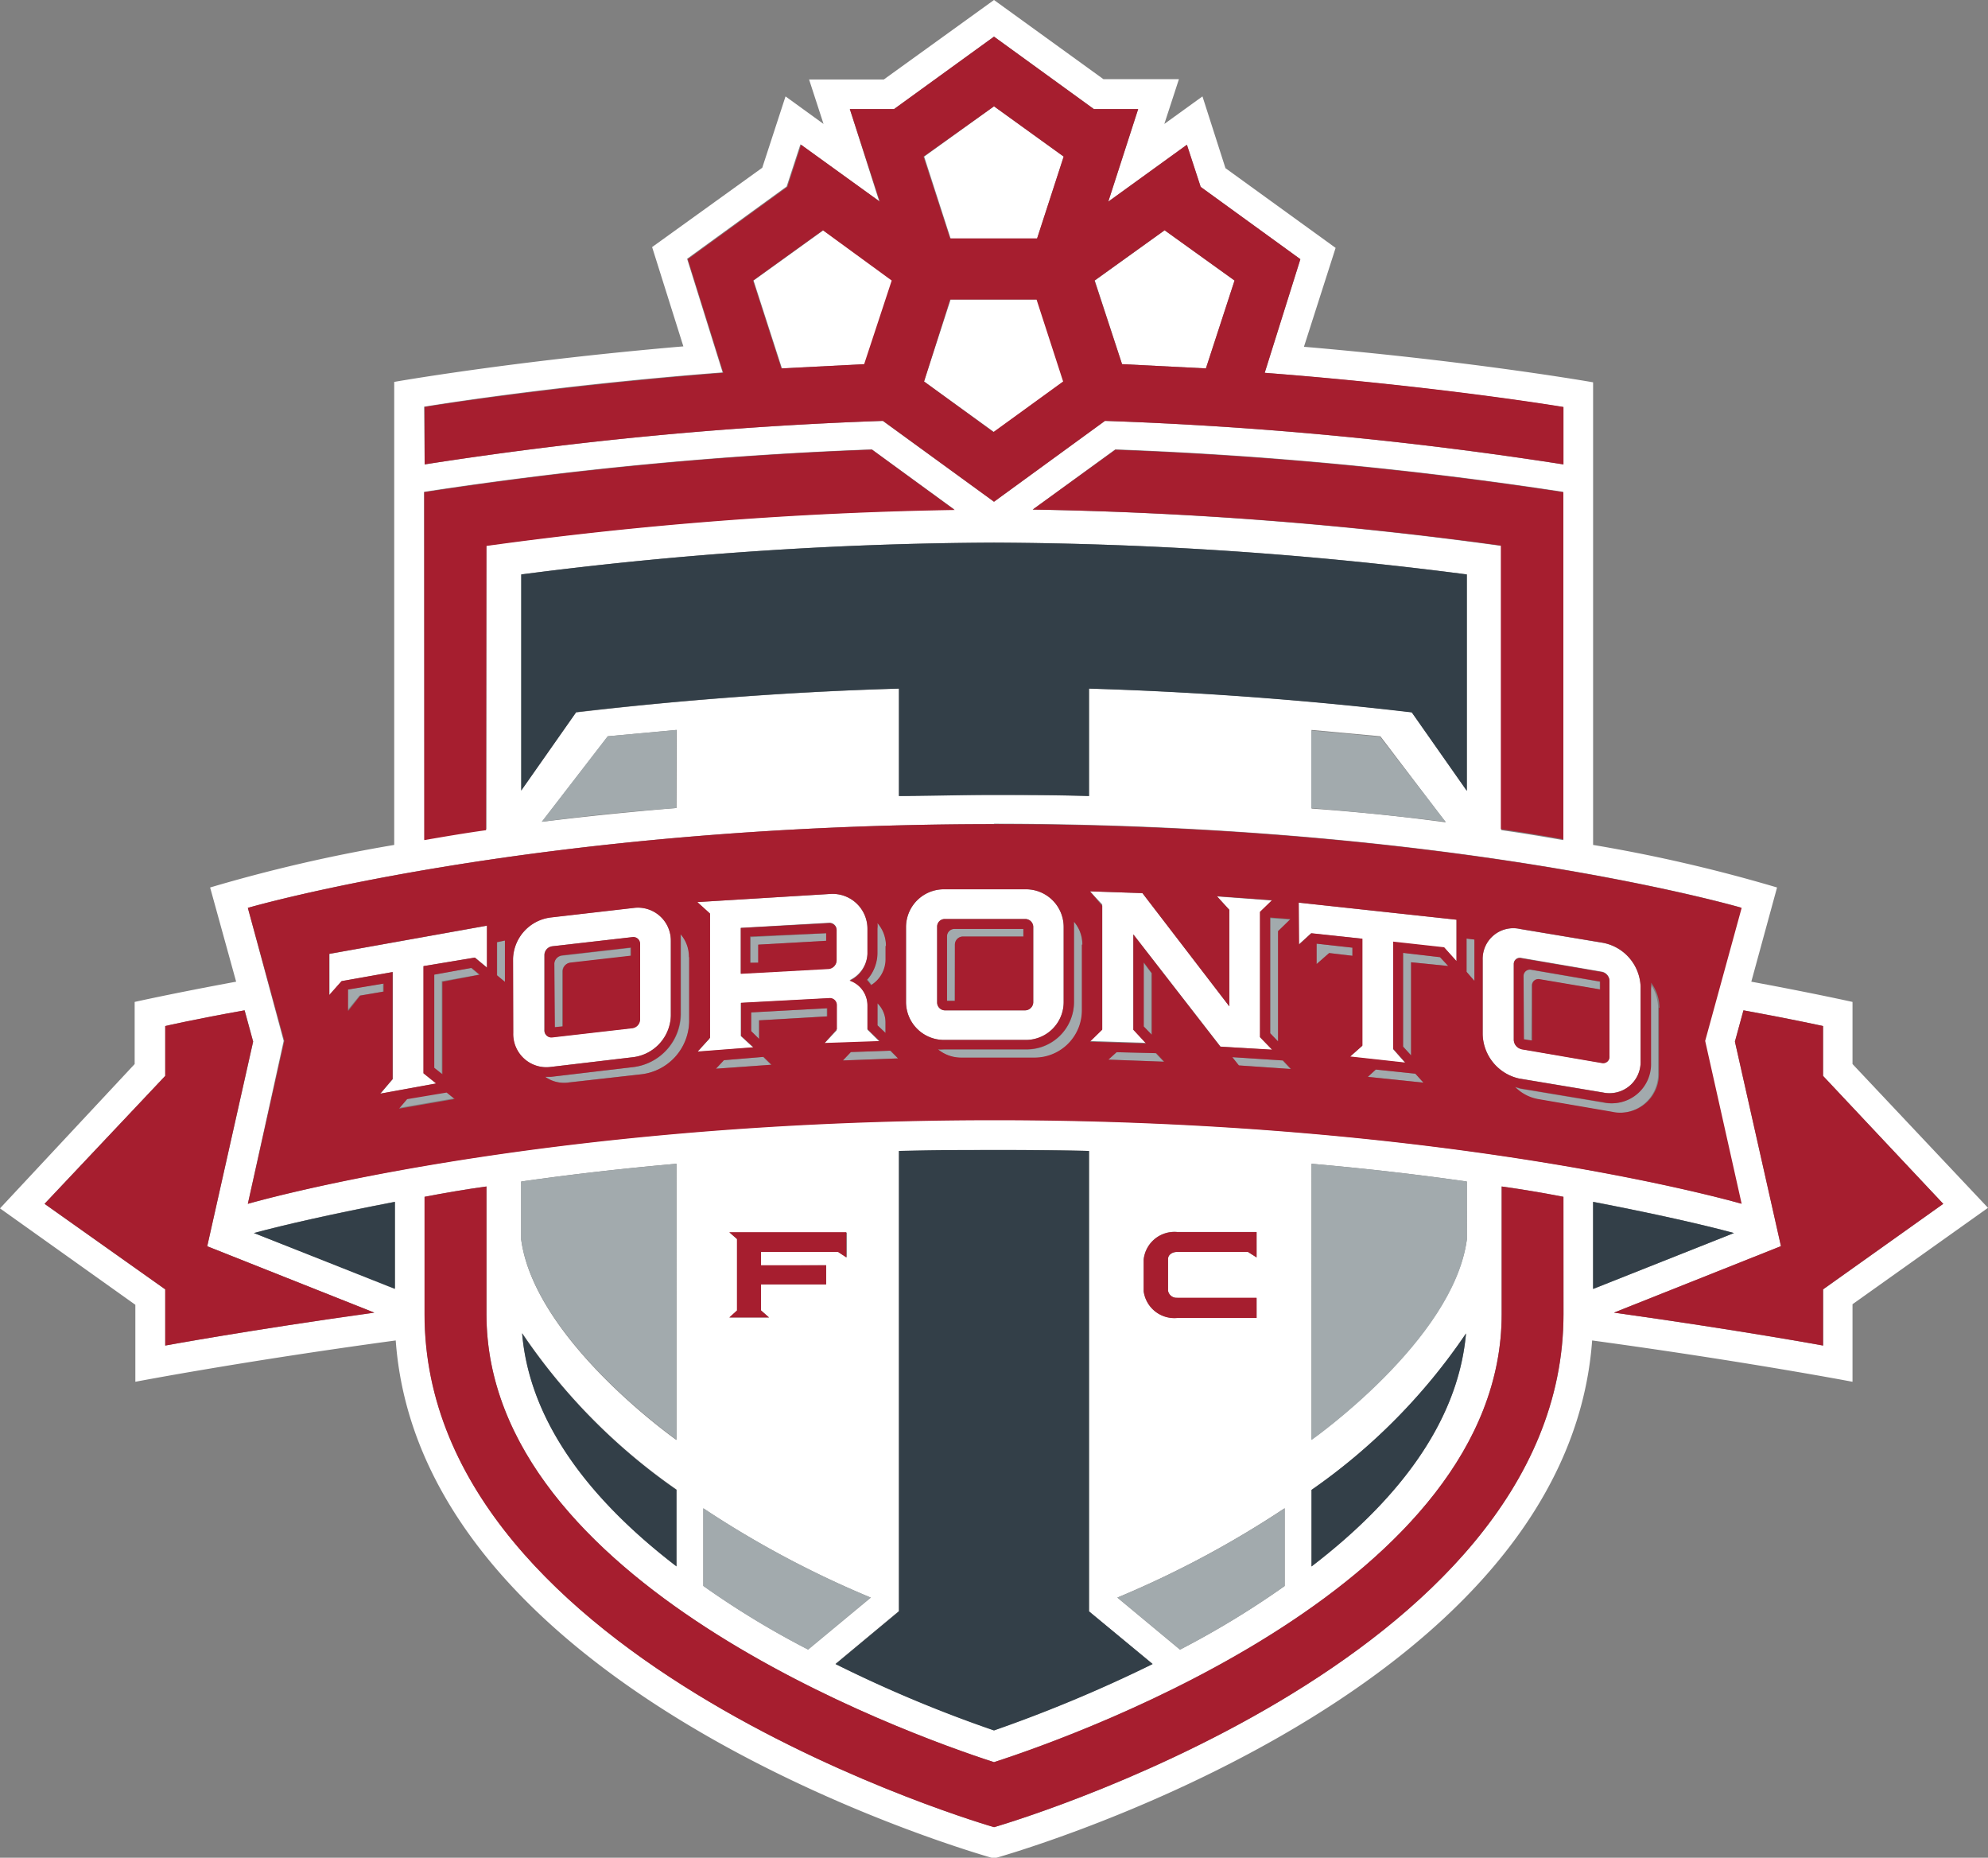 <svg xmlns="http://www.w3.org/2000/svg" viewBox="0 0 144.38 134.89"><rect x="0" y="0" width="144.38" height="134.89" fill="#808080" stroke="none"/><defs><style>.cls-1{fill:#fff;}.cls-2{fill:#a2aaad;}.cls-3{fill:#a61e2f;}.cls-4{fill:#333f48;}</style></defs><title>TOR</title><g id="Layer_2" data-name="Layer 2"><g id="Layer_1-2" data-name="Layer 1"><path class="cls-1" d="M134.54,77.26V72.75s-2.76-.62-7.35-1.47l1.87-6.84a112.22,112.22,0,0,0-13.36-3.09V27.76s-8.6-1.52-21-2.58L97,18,89,12.21,87.33,7,84.56,9l1.06-3.25H80.14L72.19,0l-8,5.77H58.76L59.81,9,57.05,7l-1.69,5.18-8,5.76,2.27,7.21c-12.42,1.06-21,2.58-21,2.58V61.35a113.48,113.48,0,0,0-13.37,3.09l1.89,6.84c-4.61.85-7.37,1.47-7.37,1.47v4.51L0,87.74l9.83,7v5.59s7.77-1.49,18.91-3c1.9,26.17,43.45,37.61,43.45,37.61s41.54-11.44,43.44-37.61c11.15,1.52,18.91,3,18.91,3V94.7l9.84-7ZM49.13,58.67c-3.51.29-6.76.63-9.77,1l4.79-6.21,5-.46Zm-7.26-7-4,5.7V41.71A274.34,274.34,0,0,1,72.19,39.4a274.34,274.34,0,0,1,34.34,2.31v15.7l-4-5.7C96.39,51,88.16,50.25,79.09,50v7.8q-3.36-.08-6.9-.08c-2.37,0-4.68,0-6.91.08V50c-9.07.27-17.3,1-23.41,1.73M95.25,53l5,.46L105,59.71c-3-.41-6.25-.75-9.75-1ZM75,37l6-4.37a284.85,284.85,0,0,1,32.52,3.08V61c-1.39-.24-2.9-.5-4.48-.72V39.64A282.23,282.23,0,0,0,75,37m-44.2-7.47s9-1.52,21.68-2.49l-2.58-8.25,7.23-5.25,1-3.06,5.72,4.13L61.72,7.92h3.21l7.26-5.26,7.26,5.26h3.21l-2.17,6.72,5.71-4.13,1,3.06,7.24,5.25-2.59,8.25c12.74,1,21.69,2.49,21.69,2.49v4.16a277.55,277.55,0,0,0-33.29-3.16l-8.06,5.87-8.08-5.87a277.79,277.79,0,0,0-33.27,3.16Zm0,6.18a284.21,284.21,0,0,1,32.52-3.08l6,4.37a281.25,281.25,0,0,0-34,2.61v20.6c-1.59.22-3.09.48-4.49.72Zm41.35,24.1c33.42,0,54.26,6.08,54.26,6.08l-2.66,9.66,2.66,11.83s-20.84-6.07-54.26-6.07S18,87.41,18,87.41L20.6,75.58,18,65.92s20.82-6.08,54.24-6.08M115.7,87.26c4.49.87,7.93,1.65,10.23,2.27L115.7,93.59Zm-30.19,7h5.75v1.43H85.5a2.25,2.25,0,0,1-2.44-1.94v-2.3a2.25,2.25,0,0,1,2.44-2h5.76V91.3l-.63-.4H85.51c-.38,0-.68.21-.68.52v2.3a.62.62,0,0,0,.68.51m7.79,15.29v5.64a64.29,64.29,0,0,1-7.6,4.62L81.15,116a72.12,72.12,0,0,0,12.15-6.49m-9.59,11.3a102.44,102.44,0,0,1-11.52,4.82,96.62,96.62,0,0,1-11.51-4.82l4.6-3.83V83.57c2.25,0,4.54-.07,6.91-.07s4.66,0,6.9.07V117ZM37.85,90V85.79c3.43-.49,7.17-.93,11.28-1.29v20.06S38.84,97.33,37.85,90m11.28,18.15v5.56c-5.87-4.5-10.64-10.17-11.21-16.92a43.24,43.24,0,0,0,11.21,11.36M60,91.87v1.39H55.27v1.89l.58.51H53l.56-.51V90l-.56-.5h8.5V91.3l-.61-.4H55.27v1Zm-8.92,17.65A71.85,71.85,0,0,0,63.24,116l-4.55,3.77a62.82,62.82,0,0,1-7.61-4.62Zm44.17-1.34a43.33,43.33,0,0,0,11.22-11.36c-.59,6.75-5.34,12.42-11.22,16.92Zm0-3.62V84.5c4.11.36,7.86.8,11.28,1.29V90c-1,7.3-11.28,14.53-11.28,14.53m-66.57-11L18.44,89.53c2.31-.62,5.75-1.4,10.24-2.27ZM12,97.7V93.62L3.23,87.41,12,78.12V74.5s2.14-.48,5.77-1.14l.62,2.27L15.05,90.49l12.13,4.82C18.07,96.58,12,97.7,12,97.7m101.55-2.28c0,25.38-41.35,37.25-41.35,37.25S30.84,120.8,30.84,95.42V86.9c1.4-.27,2.9-.53,4.49-.75v9.27c0,19.46,30.33,30.42,36.86,32.53,6.52-2.11,36.87-13.07,36.87-32.53V86.15c1.58.22,3.09.48,4.48.75Zm18.86-1.8V97.7s-6.09-1.12-15.19-2.39l12.13-4.82L126,75.63l.62-2.27c3.62.66,5.78,1.14,5.78,1.14v3.62l8.73,9.29Z"/><polygon class="cls-1" points="59.8 16.72 54.73 20.37 56.79 26.75 62.88 26.44 64.86 20.37 59.8 16.72"/><polygon class="cls-1" points="75.32 17.32 77.25 11.37 72.19 7.72 67.12 11.37 69.04 17.32 75.32 17.32"/><polygon class="cls-1" points="87.58 26.75 89.66 20.37 84.58 16.72 79.51 20.37 81.49 26.44 87.58 26.75"/><polygon class="cls-1" points="77.25 27.7 75.32 21.75 69.04 21.75 67.11 27.7 72.19 31.37 77.25 27.7"/><path class="cls-1" d="M68.54,75.51h6a2.75,2.75,0,0,0,2.71-2.73V67.3a2.74,2.74,0,0,0-2.71-2.73h-6A2.75,2.75,0,0,0,65.8,67.3v5.48a2.76,2.76,0,0,0,2.74,2.73m-.48-8.23a.55.55,0,0,1,.57-.55h5.81a.58.58,0,0,1,.6.55v5.51a.6.6,0,0,1-.6.57H68.63a.57.57,0,0,1-.57-.57Z"/><path class="cls-1" d="M110.41,78.32l6,1a2.26,2.26,0,0,0,2.74-2.28V71.64a3.36,3.36,0,0,0-2.74-3.18l-6-1a2.22,2.22,0,0,0-2.73,2.25v5.4a3.38,3.38,0,0,0,2.73,3.22M109.94,70a.44.44,0,0,1,.55-.45l5.84,1a.69.69,0,0,1,.56.66v5.47a.46.46,0,0,1-.56.49l-5.84-1a.71.71,0,0,1-.55-.66Z"/><path class="cls-1" d="M40,77.47l6-.71a3.13,3.13,0,0,0,2.72-3V68.31A2.39,2.39,0,0,0,46,65.92l-6,.69a3.12,3.12,0,0,0-2.74,3V75A2.41,2.41,0,0,0,40,77.47m-.47-8.12a.65.65,0,0,1,.56-.64l5.83-.66a.48.48,0,0,1,.55.5V74a.65.65,0,0,1-.55.64l-5.83.67a.5.5,0,0,1-.56-.53Z"/><polygon class="cls-1" points="28.53 70.58 28.53 78.35 27.63 79.41 31.69 78.67 30.77 77.93 30.77 70.15 34.5 69.53 35.38 70.26 35.38 67.21 23.93 69.26 23.93 72.28 24.82 71.24 28.53 70.58"/><polygon class="cls-1" points="98.92 68.16 98.92 75.95 98.03 76.74 102.06 77.18 101.18 76.19 101.18 68.42 104.89 68.82 105.78 69.82 105.78 66.78 94.32 65.54 94.32 68.58 95.21 67.77 98.92 68.16"/><polygon class="cls-1" points="79.16 75.59 83.23 75.72 82.31 74.77 82.31 67.84 88.64 75.99 92.41 76.24 91.53 75.33 91.53 66.24 92.41 65.39 88.38 65.09 89.28 66.05 89.28 73.07 82.97 64.85 79.16 64.72 80.05 65.67 80.05 74.72 79.16 75.59"/><path class="cls-1" d="M50.65,76.37l4.05-.31-.9-.83v-2.4l6.39-.34a.51.51,0,0,1,.57.53v1.8l-.89.94,4-.13L63,74.77V73a1.92,1.92,0,0,0-1.3-1.83A2.25,2.25,0,0,0,63,69.26v-1.8a2.54,2.54,0,0,0-2.73-2.55l-9.64.59.9.83v9.09Zm3.15-9L60.19,67a.52.52,0,0,1,.57.54v2.16a.64.64,0,0,1-.57.63l-6.39.35Z"/><path class="cls-2" d="M49.13,53l-5,.46-4.79,6.21c3-.41,6.26-.75,9.77-1Z"/><path class="cls-2" d="M37.85,90c1,7.3,11.28,14.53,11.28,14.53V84.5c-4.11.36-7.85.8-11.28,1.29Z"/><path class="cls-2" d="M51.08,115.16a62.82,62.82,0,0,0,7.61,4.62L63.24,116a71.85,71.85,0,0,1-12.16-6.49Z"/><path class="cls-2" d="M100.23,53.5l-5-.46v5.63c3.5.29,6.75.63,9.76,1Z"/><path class="cls-2" d="M95.25,104.56s10.3-7.23,11.28-14.53V85.79c-3.42-.49-7.17-.93-11.28-1.29Z"/><path class="cls-2" d="M85.7,119.78a64.29,64.29,0,0,0,7.6-4.62v-5.64A72.12,72.12,0,0,1,81.15,116Z"/><path class="cls-2" d="M69.35,68.59a.59.59,0,0,1,.58-.59h4.38v-.55h-5a.54.54,0,0,0-.55.55v4.67h.57Z"/><path class="cls-2" d="M78,67.3v5.48a3.44,3.44,0,0,1-3.44,3.43h-6a2.88,2.88,0,0,1-.42,0,2.65,2.65,0,0,0,1.7.6h5.31a3.43,3.43,0,0,0,3.44-3.43V68.59A2.55,2.55,0,0,0,78,66.92c0,.11,0,.25,0,.38"/><path class="cls-2" d="M111.24,71.56a.46.46,0,0,1,.56-.45l4.38.74v-.57l-5-.86a.46.46,0,0,0-.56.46v4.63l.59.1Z"/><path class="cls-2" d="M119.83,71.35a1.6,1.6,0,0,1,0,.44V77.2a2.84,2.84,0,0,1-3.45,2.85l-6-1-.41-.12a3.12,3.12,0,0,0,1.71.89l5.3.91a2.81,2.81,0,0,0,3.44-2.8V73.17a3.12,3.12,0,0,0-.62-1.82"/><path class="cls-2" d="M40.26,70v4.61l.57-.06v-4a.64.64,0,0,1,.58-.63l4.37-.5v-.59l-5,.57a.65.65,0,0,0-.56.63"/><path class="cls-2" d="M49.46,68.23v5.43A3.92,3.92,0,0,1,46,77.48l-6,.71H39.6a2.32,2.32,0,0,0,1.71.4l5.3-.59a3.93,3.93,0,0,0,3.44-3.81V69.49a2.47,2.47,0,0,0-.6-1.65c0,.12,0,.25,0,.39"/><polygon class="cls-2" points="25.23 73.36 26.11 72.29 27.81 72 27.81 71.42 25.23 71.85 25.23 73.36"/><polygon class="cls-2" points="31.49 70.77 31.49 77.53 32.08 78 32.08 71.24 34.78 70.77 34.2 70.28 31.49 70.77"/><polygon class="cls-2" points="36.11 70.84 36.69 71.32 36.69 68.29 36.11 68.42 36.11 70.84"/><polygon class="cls-2" points="29.52 79.76 28.93 80.45 32.97 79.75 32.38 79.27 29.52 79.76"/><polygon class="cls-2" points="96.53 69.2 98.22 69.4 98.22 68.81 95.62 68.52 95.62 70 96.53 69.2"/><polygon class="cls-2" points="104.59 69.5 101.9 69.18 101.9 75.97 102.48 76.63 102.48 69.87 105.18 70.14 104.59 69.5"/><polygon class="cls-2" points="106.51 70.58 107.08 71.24 107.08 68.22 106.51 68.15 106.51 70.58"/><polygon class="cls-2" points="99.34 78.19 103.38 78.61 102.79 77.96 99.92 77.66 99.34 78.19"/><polygon class="cls-2" points="89.46 76.76 89.94 77.36 93.72 77.62 93.14 77 89.46 76.76"/><polygon class="cls-2" points="92.25 75.07 92.82 75.66 92.82 67.61 93.72 66.78 92.25 66.67 92.25 75.07"/><polygon class="cls-2" points="83.92 76.47 81.06 76.4 80.46 76.94 84.51 77.09 83.92 76.47"/><polygon class="cls-2" points="83.61 70.66 83.03 69.88 83.03 74.53 83.61 75.13 83.61 70.66"/><path class="cls-2" d="M64.31,75v-.74a1.94,1.94,0,0,0-.58-1.4v1.59Z"/><polygon class="cls-2" points="55.1 74.08 60.04 73.8 60.04 73.21 54.52 73.51 54.52 74.87 55.1 75.44 55.1 74.08"/><polygon class="cls-2" points="55.41 76.74 52.54 76.98 51.96 77.6 55.99 77.31 55.41 76.74"/><path class="cls-2" d="M63,71.13a3.57,3.57,0,0,1,.3.38,2.21,2.21,0,0,0,1.05-1.85v-1A2.49,2.49,0,0,0,63.7,67a1.63,1.63,0,0,1,0,.39v1.76A2.93,2.93,0,0,1,63,71.13"/><polygon class="cls-2" points="55.1 68.59 60.04 68.31 60.04 67.76 54.52 68.05 54.52 69.94 55.1 69.9 55.1 68.59"/><polygon class="cls-2" points="61.75 76.39 61.17 77 65.22 76.85 64.63 76.29 61.75 76.39"/><path class="cls-3" d="M132.4,78.12V74.5s-2.16-.48-5.78-1.14L126,75.63l3.34,14.85-12.13,4.83c9.1,1.27,15.19,2.39,15.19,2.39V93.62l8.73-6.21Z"/><path class="cls-3" d="M18.38,75.63l-.62-2.27C14.13,74,12,74.5,12,74.5v3.62L3.24,87.41,12,93.62V97.7s6.08-1.12,15.19-2.39L15.05,90.49Z"/><path class="cls-3" d="M35.33,39.64a281.25,281.25,0,0,1,34-2.61l-6-4.38a285.44,285.44,0,0,0-32.52,3.09V61c1.4-.24,2.9-.5,4.49-.72Z"/><path class="cls-3" d="M113.54,61V35.74A284.85,284.85,0,0,0,81,32.66L75,37a282.23,282.23,0,0,1,34,2.61v20.6c1.58.22,3.09.48,4.48.72"/><path class="cls-3" d="M109.06,95.42c0,19.46-30.35,30.42-36.87,32.53-6.53-2.11-36.86-13.07-36.86-32.53V86.15c-1.59.22-3.09.48-4.5.75v8.52c0,25.39,41.36,37.25,41.36,37.25s41.36-11.86,41.36-37.25V86.9c-1.4-.27-2.91-.53-4.49-.75Z"/><path class="cls-3" d="M72.19,36.43l8.06-5.87a277.88,277.88,0,0,1,33.3,3.16V29.55s-9-1.51-21.7-2.48l2.59-8.25L87.2,13.57l-1-3.06-5.71,4.13,2.17-6.72H79.44L72.19,2.66,64.93,7.92H61.72l2.18,6.72-5.72-4.13-1,3.06-7.23,5.25,2.58,8.25c-12.73,1-21.69,2.48-21.69,2.48v4.17a278.15,278.15,0,0,1,33.29-3.16ZM84.58,16.72l5.08,3.65-2.08,6.38-6.09-.31-2-6.07Zm-12.39-9,5.06,3.65-1.93,5.94H69l-1.93-5.94ZM69,21.75h6.28l1.93,5.95-5.06,3.67L67.11,27.7Zm-12.25,5-2.06-6.38,5.07-3.65,5,3.65-2,6.07Z"/><path class="cls-3" d="M110.49,76.19l5.84,1a.46.46,0,0,0,.56-.49V71.24a.69.69,0,0,0-.56-.66l-5.84-1a.44.44,0,0,0-.55.45v5.49a.71.71,0,0,0,.55.66m.16-5.31a.47.47,0,0,1,.56-.46l5,.86v.57l-4.38-.74a.46.46,0,0,0-.56.45v4l-.59-.09Z"/><path class="cls-3" d="M18,87.41s20.82-6.07,54.24-6.07,54.25,6.07,54.25,6.07l-2.65-11.83,2.65-9.66s-20.83-6.08-54.25-6.08S18,65.92,18,65.92l2.65,9.66Zm7.28-14V71.85l2.58-.43V72l-1.7.29Zm3.7,7.09.59-.69,2.87-.48.58.47Zm3.15-9.21V78l-.59-.47V70.77l2.71-.49.59.49ZM52,77.6l.58-.62,2.87-.24.58.57Zm3.14-2.16-.58-.57V73.51l5.52-.3v.59l-4.94.29Zm25.36,1.5.6-.54,2.87.07.58.62Zm3.15-1.81-.58-.6V69.88l.58.78Zm6.33,2.23-.48-.6,3.68.24.58.62ZM95.62,70V68.52l2.6.29v.59l-1.69-.2Zm3.72,8.19.58-.53,2.87.3.59.65Zm3.14-8.32v6.76L101.9,76V69.19l2.68.31.6.64Zm18,3.3v4.75a2.8,2.8,0,0,1-3.43,2.8l-5.3-.91a3.12,3.12,0,0,1-1.71-.89l.41.12,6,1a2.84,2.84,0,0,0,3.46-2.85V71.79a1.6,1.6,0,0,0,0-.44,3.11,3.11,0,0,1,.61,1.82M107.68,69.7a2.23,2.23,0,0,1,2.73-2.25l6,1a3.36,3.36,0,0,1,2.74,3.18v5.42a2.26,2.26,0,0,1-2.74,2.28l-6-1a3.38,3.38,0,0,1-2.73-3.22Zm-1.17-1.55.57.07v3l-.57-.66ZM94.32,65.54l11.46,1.24v3l-.9-1-3.7-.41v7.78l.88,1-4-.44.89-.79V68.16l-3.71-.4-.89.82Zm-1.5,2.07v8l-.57-.59v-8.4l1.47.11ZM79.16,64.72l3.81.13,6.31,8.22v-7l-.9-1,4,.29-.88.85v9.09l.88.91L88.63,76l-6.32-8.15v6.92l.92,1-4.07-.13.89-.87v-9Zm-.59,3.87v4.77a3.43,3.43,0,0,1-3.44,3.43H69.82a2.65,2.65,0,0,1-1.7-.6,2.88,2.88,0,0,0,.42,0h6A3.44,3.44,0,0,0,78,72.78V67.3c0-.13,0-.27,0-.37a2.49,2.49,0,0,1,.61,1.66M65.8,67.3a2.75,2.75,0,0,1,2.74-2.73h6a2.74,2.74,0,0,1,2.71,2.73v5.48a2.75,2.75,0,0,1-2.71,2.73h-6a2.76,2.76,0,0,1-2.74-2.73Zm-.58,9.55-4,.15.58-.61,2.88-.1Zm-1.49-4a1.94,1.94,0,0,1,.58,1.4V75l-.58-.55V72.86Zm.58-4.17v1a2.21,2.21,0,0,1-1.05,1.85,3.57,3.57,0,0,0-.3-.38,2.93,2.93,0,0,0,.77-1.94V67.42a1.63,1.63,0,0,0,0-.39,2.49,2.49,0,0,1,.61,1.66M50.65,65.5l9.64-.59A2.53,2.53,0,0,1,63,67.46v1.8a2.24,2.24,0,0,1-1.29,1.95A1.91,1.91,0,0,1,63,73v1.72l.89.87-4,.14.89-1V73a.51.51,0,0,0-.57-.53l-6.39.34v2.4l.9.83-4.05.31.9-1V66.33Zm-.6,4V74.2A3.93,3.93,0,0,1,46.61,78l-5.3.6a2.37,2.37,0,0,1-1.71-.41H40l6-.71a3.92,3.92,0,0,0,3.43-3.82V68.23c0-.14,0-.27,0-.39a2.47,2.47,0,0,1,.6,1.65m-12.77.13a3.12,3.12,0,0,1,2.74-3l6-.69a2.39,2.39,0,0,1,2.72,2.39v5.44a3.12,3.12,0,0,1-2.72,3l-6,.71A2.41,2.41,0,0,1,37.28,75Zm-1.17-1.21.58-.12v3l-.58-.48Zm-12.18.85,11.45-2.05v3.05l-.88-.73-3.73.62v7.78l.92.74-4.06.74.9-1.06V70.58l-3.71.66-.89,1Z"/><path class="cls-3" d="M60.76,69.73V67.57a.52.52,0,0,0-.57-.54l-6.39.35v3.33l6.39-.35a.64.64,0,0,0,.57-.63M60,68.31l-4.94.28V69.9l-.58,0V68L60,67.76Z"/><path class="cls-3" d="M40.11,75.33l5.83-.67a.65.65,0,0,0,.55-.64V68.55a.49.49,0,0,0-.55-.51l-5.83.67a.65.65,0,0,0-.56.64V74.8a.5.5,0,0,0,.56.53M40.26,70a.65.65,0,0,1,.56-.63l5-.57v.59l-4.37.5a.64.64,0,0,0-.58.63v4l-.57.06Z"/><path class="cls-3" d="M68.63,73.36h5.81a.6.6,0,0,0,.6-.57V67.28a.58.58,0,0,0-.6-.55H68.63a.55.55,0,0,0-.57.55v5.51a.57.57,0,0,0,.57.57M68.78,68a.54.54,0,0,1,.55-.55h5V68H69.93a.59.59,0,0,0-.58.59v4.08h-.57Z"/><polygon class="cls-3" points="60.85 90.9 61.46 91.3 61.46 89.47 52.96 89.47 53.52 89.96 53.52 95.15 52.96 95.66 55.85 95.66 55.27 95.15 55.27 93.26 60 93.26 60 91.87 55.27 91.87 55.27 90.9 60.85 90.9"/><path class="cls-3" d="M85.51,90.9h5.12l.63.4V89.46H85.5a2.25,2.25,0,0,0-2.44,2v2.3a2.25,2.25,0,0,0,2.44,1.94h5.76V94.23H85.51a.63.63,0,0,1-.68-.51v-2.3c0-.31.3-.52.68-.52"/><path class="cls-4" d="M115.7,87.27v6.32l10.23-4.06c-2.3-.62-5.74-1.4-10.23-2.26"/><path class="cls-4" d="M28.68,93.59V87.27c-4.49.86-7.93,1.64-10.24,2.26Z"/><path class="cls-4" d="M37.92,96.82c.57,6.75,5.34,12.42,11.21,16.92v-5.56A43.24,43.24,0,0,1,37.92,96.82"/><path class="cls-4" d="M95.25,108.18v5.56c5.88-4.5,10.62-10.17,11.22-16.92a43.48,43.48,0,0,1-11.22,11.36"/><path class="cls-4" d="M37.85,41.71v15.7l4-5.7C48,51,56.21,50.25,65.29,50v7.8c2.22,0,4.53-.08,6.9-.08s4.66,0,6.9.08V50c9.07.27,17.3,1,23.44,1.73l4,5.7V41.71A274.34,274.34,0,0,0,72.19,39.4a274.34,274.34,0,0,0-34.34,2.31"/><path class="cls-4" d="M79.09,83.57q-3.36-.07-6.9-.07c-2.37,0-4.66,0-6.9.07V117l-4.61,3.83a94.93,94.93,0,0,0,11.51,4.82,102.44,102.44,0,0,0,11.52-4.82L79.09,117Z"/></g></g></svg>